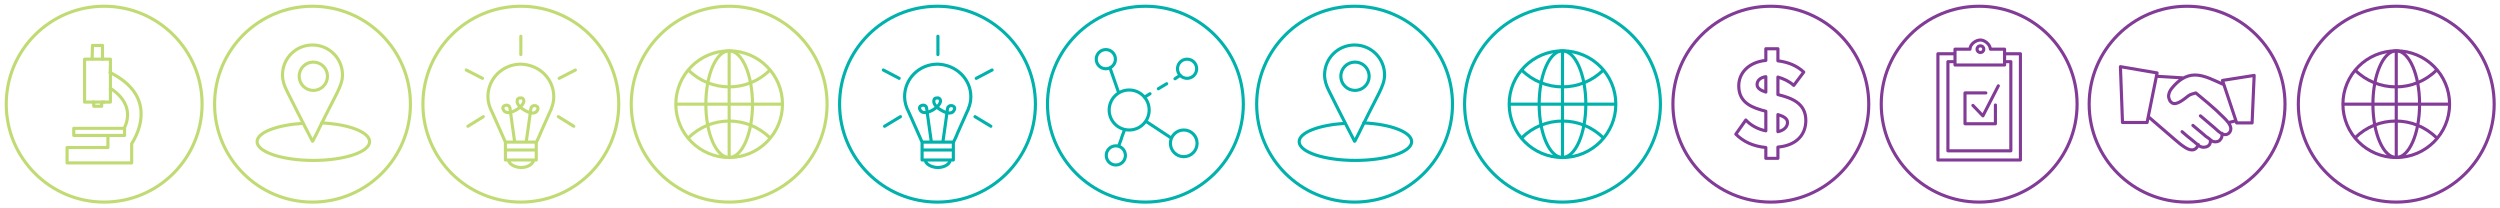 <svg xmlns="http://www.w3.org/2000/svg" viewBox="0 0 600 50"><g fill="none" stroke="#C1DB74" stroke-width=".75" stroke-miterlimit="10"><circle cx="125" cy="25" r="23.5"/><path d="M132.9 23.2c0 1-.2 2-.6 2.9v.1l-.2.4-2.5 5.6-.1.3-.8 1.7v4.2h-.7v.1c0 .8-1.3 1.7-2.9 1.7-1.6 0-3-.9-3-1.7v-.1h-.8v-4.3l-3.2-7.2c-.6-1.1-1-2.4-1-3.7 0-4.3 3.5-7.8 7.9-7.8 4.4.1 7.9 3.5 7.9 7.8zm-11.6 10.9h7.4m-7.4 4.3h7.4m-7.4-2.4h7.4m-16.4-5.7L116 28m-4.1-11.2l3.9 2m21.9 11.5L134 28m4.1-11.2l-3.9 2M125 8.7v4.4m1.3 20.9s1.1-7.7 1.1-7.9c.2-1.3 2.4-.8 1.5.5-.3.5-.9.6-1.5.5-.8-.2-1.5-.6-2.2-1.1-.3-.3-.7-.6-.9-1-.2-.3-.3-.9 0-1.3.2-.2.6-.2.9-.2.1 0 .2.1.3.2.7.7-.4 1.8-.9 2.2-.6.5-1.4.9-2.2 1.1-.5.1-1.2 0-1.5-.5-.9-1.3 1.4-1.8 1.5-.5 0 .2 1.1 7.9 1.1 7.9" stroke-linecap="round" stroke-linejoin="round"/></g><g fill="none" stroke="#C1DB74" stroke-width=".75" stroke-miterlimit="10"><circle cx="75" cy="25" r="23.5"/><circle cx="75.2" cy="18.3" r="3.4"/><path stroke-linecap="round" stroke-linejoin="round" d="M81 22.1l-.3.6c-.8 1.6-1.6 3.1-2.4 4.7-.4.9-.9 1.7-1.3 2.6-.6 1.3-1.3 2.6-1.9 3.8 0 0 0 .1-.1.1-.5-1-1-1.9-1.5-2.9-.9-1.8-1.9-3.7-2.8-5.5-.6-1.3-1.3-2.5-1.9-3.8-.6-1.2-1-2.4-1-3.7 0-4 3.2-7.2 7.2-7.2s7.2 3.2 7.2 7.2c0 1.5-.6 2.8-1.2 4.1z"/><path stroke-linecap="round" stroke-linejoin="round" d="M77.2 29.5c6.5.3 11.5 2.2 11.5 4.5 0 2.5-6.1 4.5-13.5 4.5s-13.5-2-13.5-4.5c0-2.2 4.7-4 11-4.4"/></g><g fill="none" stroke="#C1DB74" stroke-width=".75" stroke-miterlimit="10"><circle cx="25" cy="25" r="23.5"/><path stroke-linecap="round" stroke-linejoin="round" d="M26.5 21.2c3.9 2.5 5.1 6 3.3 9.6m1.8 3.7c3.3-5.3 4.1-12.5-5.2-17.1m5.2 17.1v4.6H16.1v-3.7h9.8v-2.7m.6-11.5v3.3h-2.1v1h-1.9v-1h-2.2V14.2h1.8l.1-3.3h2.4v3.3h1.9v3.2"/><path stroke-linejoin="round" d="M17.7 30.8h12.2v1.7H17.7z"/><path d="M22.1 14.2h2.7m-2.7 10.3h3.1m1.3-2.9v-5.7"/></g><g fill="none" stroke="#C1DB74" stroke-width=".75" stroke-miterlimit="10"><circle cx="175" cy="25" r="23.5"/><circle cx="175" cy="25" r="12.8"/><ellipse cx="175" cy="25" rx="5.6" ry="12.8"/><path d="M162.2 25h25.6M175 12.2v25.6m-9.8-4.7c5.4-5.4 14.2-5.4 19.6 0m0-16.3c-5.4 5.4-14.2 5.4-19.6 0"/></g><circle fill="none" stroke="#00B1AC" stroke-width=".75" stroke-miterlimit="10" cx="274.9" cy="25" r="23.5"/><circle fill="none" stroke="#00B1AC" stroke-width=".75" stroke-miterlimit="10" cx="271" cy="26.4" r="4.8"/><circle fill="none" stroke="#00B1AC" stroke-width=".75" stroke-miterlimit="10" cx="284.1" cy="34.4" r="3.2"/><circle fill="none" stroke="#00B1AC" stroke-width=".75" stroke-miterlimit="10" cx="284.9" cy="16.5" r="2.3"/><g fill="none" stroke="#00B1AC" stroke-width=".75" stroke-linecap="round" stroke-miterlimit="10"><path d="M274.7 23.3l1.3-.8"/><path stroke-dasharray="2.338,2.338" d="M278 21.3l3-1.8"/><path d="M282 18.9l1.2-.8"/></g><path d="M268.5 35l.7-1.9m0-.1l.7-1.9" fill="none" stroke="#00B1AC" stroke-width=".75" stroke-linecap="round" stroke-miterlimit="10"/><path fill="none" stroke="#00B1AC" stroke-width=".75" stroke-miterlimit="10" d="M275 29.1l6.2 4.1"/><circle fill="none" stroke="#00B1AC" stroke-width=".75" stroke-miterlimit="10" cx="267.8" cy="37.3" r="2.3"/><circle fill="none" stroke="#00B1AC" stroke-width=".75" stroke-miterlimit="10" cx="265.4" cy="14.2" r="2.3"/><path fill="none" stroke="#00B1AC" stroke-width=".75" stroke-miterlimit="10" d="M266.3 16l2.2 6.3"/><g fill="none" stroke="#823B96" stroke-width=".75" stroke-miterlimit="10"><circle cx="425" cy="25" r="23.5"/><path stroke-linecap="round" stroke-linejoin="round" d="M423.8 35.4c-3.2-.3-5.5-1.5-7.2-3.2l2.4-3.4c1.1 1.2 2.8 2.2 4.8 2.6v-4.7c-3.1-.8-6.5-1.9-6.5-6.1 0-3.1 2.4-5.7 6.5-6.1v-2.8h2.9v2.9c2.5.3 4.6 1.2 6.2 2.7l-2.4 3.2c-1.1-1-2.4-1.6-3.8-2v4.2c3.2.8 6.7 2 6.7 6.2 0 3.4-2.2 6-6.7 6.4V38h-2.9v-2.6zm0-13.3v-3.7c-1.3.2-2.1.9-2.1 1.9 0 .9.9 1.4 2.1 1.8zm2.9 5.4v4.1c1.5-.3 2.3-1.2 2.3-2.2 0-1-1-1.5-2.3-1.9z"/></g><g fill="none" stroke="#823B96" stroke-width=".75" stroke-miterlimit="10"><circle cx="524.9" cy="25" r="23.5"/><path d="M508.9 16l.5 13.4h5.9l2.4-11.9zm32.1 2.1l-.5 11.4h-3.7l-3.4-10.2zm-7.3 2.2c-2.1-.9-4.6-2.3-6.9-2.3-2.3 0-4.1 1.4-5.5 3.1-.4.5-.7 1-.8 1.6-.1.4 0 .9.2 1.3.1.3.3.5.6.7 1.1.7 3.1-1.1 3.9-1.7.5-.4 1.2-.5 1.8-.7l3 2.5c1.3 1.1 2.5 2.2 3.7 3.4.7.7 1.7 1.7 1.7 2.7 0 1-1 1.7-1.9 1.3-.8-.3-1.5-1.1-2.1-1.6-1.1-.9-2.2-1.9-3.3-2.8m-10.5-9.5l6.5.4m-8.5 9.3c2.2 1.9 4.3 3.7 6.5 5.6.7.6 1.4 1.2 2.2 1.7 1 .7 2.6 1.3 3.3-.6m-1.3-4.6c.8.7 1.7 1.4 2.5 2.1.4.4.8.7 1.3 1 .4.3.7.7 1.2.8.5.1 1.2 0 1.5-.4.5-.5.5-1 .5-1.6m-9.6-.4c.8.7 1.6 1.4 2.4 2 .4.3.8.7 1.2 1 .3.3.7.6 1.2.7.5.1 1.1 0 1.5-.3.5-.4.5-.8.5-1.4m4.4-4.2l1.7-.4" stroke-linecap="round" stroke-linejoin="round"/></g><g fill="none" stroke="#00B1AC" stroke-width=".75" stroke-miterlimit="10"><circle cx="375" cy="25" r="23.5"/><circle cx="375" cy="25" r="12.8"/><ellipse cx="375" cy="25" rx="5.6" ry="12.8"/><path d="M362.2 25h25.6M375 12.2v25.6m-9.8-4.7c5.4-5.4 14.2-5.4 19.6 0m0-16.3c-5.4 5.4-14.2 5.4-19.6 0"/></g><g fill="none" stroke="#823B96" stroke-width=".75" stroke-miterlimit="10"><circle cx="575.1" cy="25" r="23.5"/><circle cx="575.1" cy="25" r="12.8"/><ellipse cx="575.1" cy="25" rx="5.6" ry="12.8"/><path d="M562.3 25h25.6m-12.8-12.8v25.6m-9.9-4.7c5.4-5.4 14.2-5.4 19.6 0m0-16.3c-5.4 5.4-14.2 5.4-19.6 0"/></g><g fill="none" stroke="#00B1AC" stroke-width=".75" stroke-miterlimit="10"><circle cx="325.1" cy="25" r="23.5"/><circle cx="325.2" cy="18.3" r="3.4"/><path stroke-linecap="round" stroke-linejoin="round" d="M331.1 22.1l-.3.6c-.8 1.6-1.6 3.1-2.4 4.7-.4.9-.9 1.7-1.3 2.6-.6 1.3-1.3 2.6-1.9 3.8 0 0 0 .1-.1.1-.5-1-1-1.9-1.5-2.9-.9-1.8-1.9-3.7-2.8-5.5-.6-1.3-1.3-2.5-1.9-3.8-.6-1.2-1-2.4-1-3.7 0-4 3.2-7.2 7.2-7.2s7.2 3.2 7.2 7.2c0 1.5-.6 2.8-1.2 4.1z"/><path stroke-linecap="round" stroke-linejoin="round" d="M327.3 29.5c6.5.3 11.5 2.2 11.5 4.5 0 2.5-6.1 4.5-13.5 4.5-7.5 0-13.5-2-13.5-4.5 0-2.2 4.7-4 11-4.4"/></g><g fill="none" stroke="#00B1AC" stroke-width=".75" stroke-miterlimit="10"><circle cx="225" cy="25" r="23.5"/><path d="M233 23.2c0 1-.2 2-.6 2.9v.1l-.2.4-2.5 5.6-.1.3-.8 1.7v4.2h-.8v.1c0 .8-1.3 1.7-2.9 1.7-1.6 0-3-.9-3-1.7v-.1h-.8v-4.3l-3.2-7.2c-.6-1.1-1-2.4-1-3.7 0-4.3 3.5-7.8 7.9-7.8 4.4.1 8 3.5 8 7.8zm-11.7 10.9h7.5m-7.4 4.3h7.4m-7.5-2.4h7.5m-16.5-5.7l3.8-2.3M212 16.8l3.8 2m22 11.5L234 28m4.1-11.2l-3.8 2m-9.2-10.1v4.4m1.2 20.9s1.1-7.7 1.1-7.9c.2-1.3 2.4-.8 1.5.5-.3.5-.9.6-1.5.5-.8-.2-1.5-.6-2.2-1.1-.3-.3-.7-.6-.9-1-.2-.3-.3-.9 0-1.3.2-.2.6-.2.9-.2.1 0 .2.1.3.2.7.7-.4 1.8-.9 2.2-.6.5-1.4.9-2.2 1.1-.5.1-1.2 0-1.5-.5-.9-1.3 1.4-1.8 1.5-.5 0 .2 1.1 7.9 1.1 7.9" stroke-linecap="round" stroke-linejoin="round"/></g><g fill="none" stroke="#823B96" stroke-width=".75" stroke-miterlimit="10"><circle cx="475" cy="25" r="23.5"/><g stroke-linejoin="round"><path d="M481 12.9h3.9v25.5h-19.8V12.9h4.1"/><path d="M481 14.8h1.6v21.4h-15.1V14.8h1.7"/><path d="M481.1 11.8v3.8h-11.9v-3.8h3.6c0-1.2 1.4-2.2 2.5-2.2 1 0 2.3 1 2.4 2.2h3.4z"/><circle cx="475.3" cy="11.8" r=".8"/><path stroke-linecap="round" d="M478.9 25.2v4.5h-7.3v-7.4h5"/><path stroke-linecap="round" d="M473.5 25.3l2.4 2.5 3.7-7.2"/></g></g></svg>